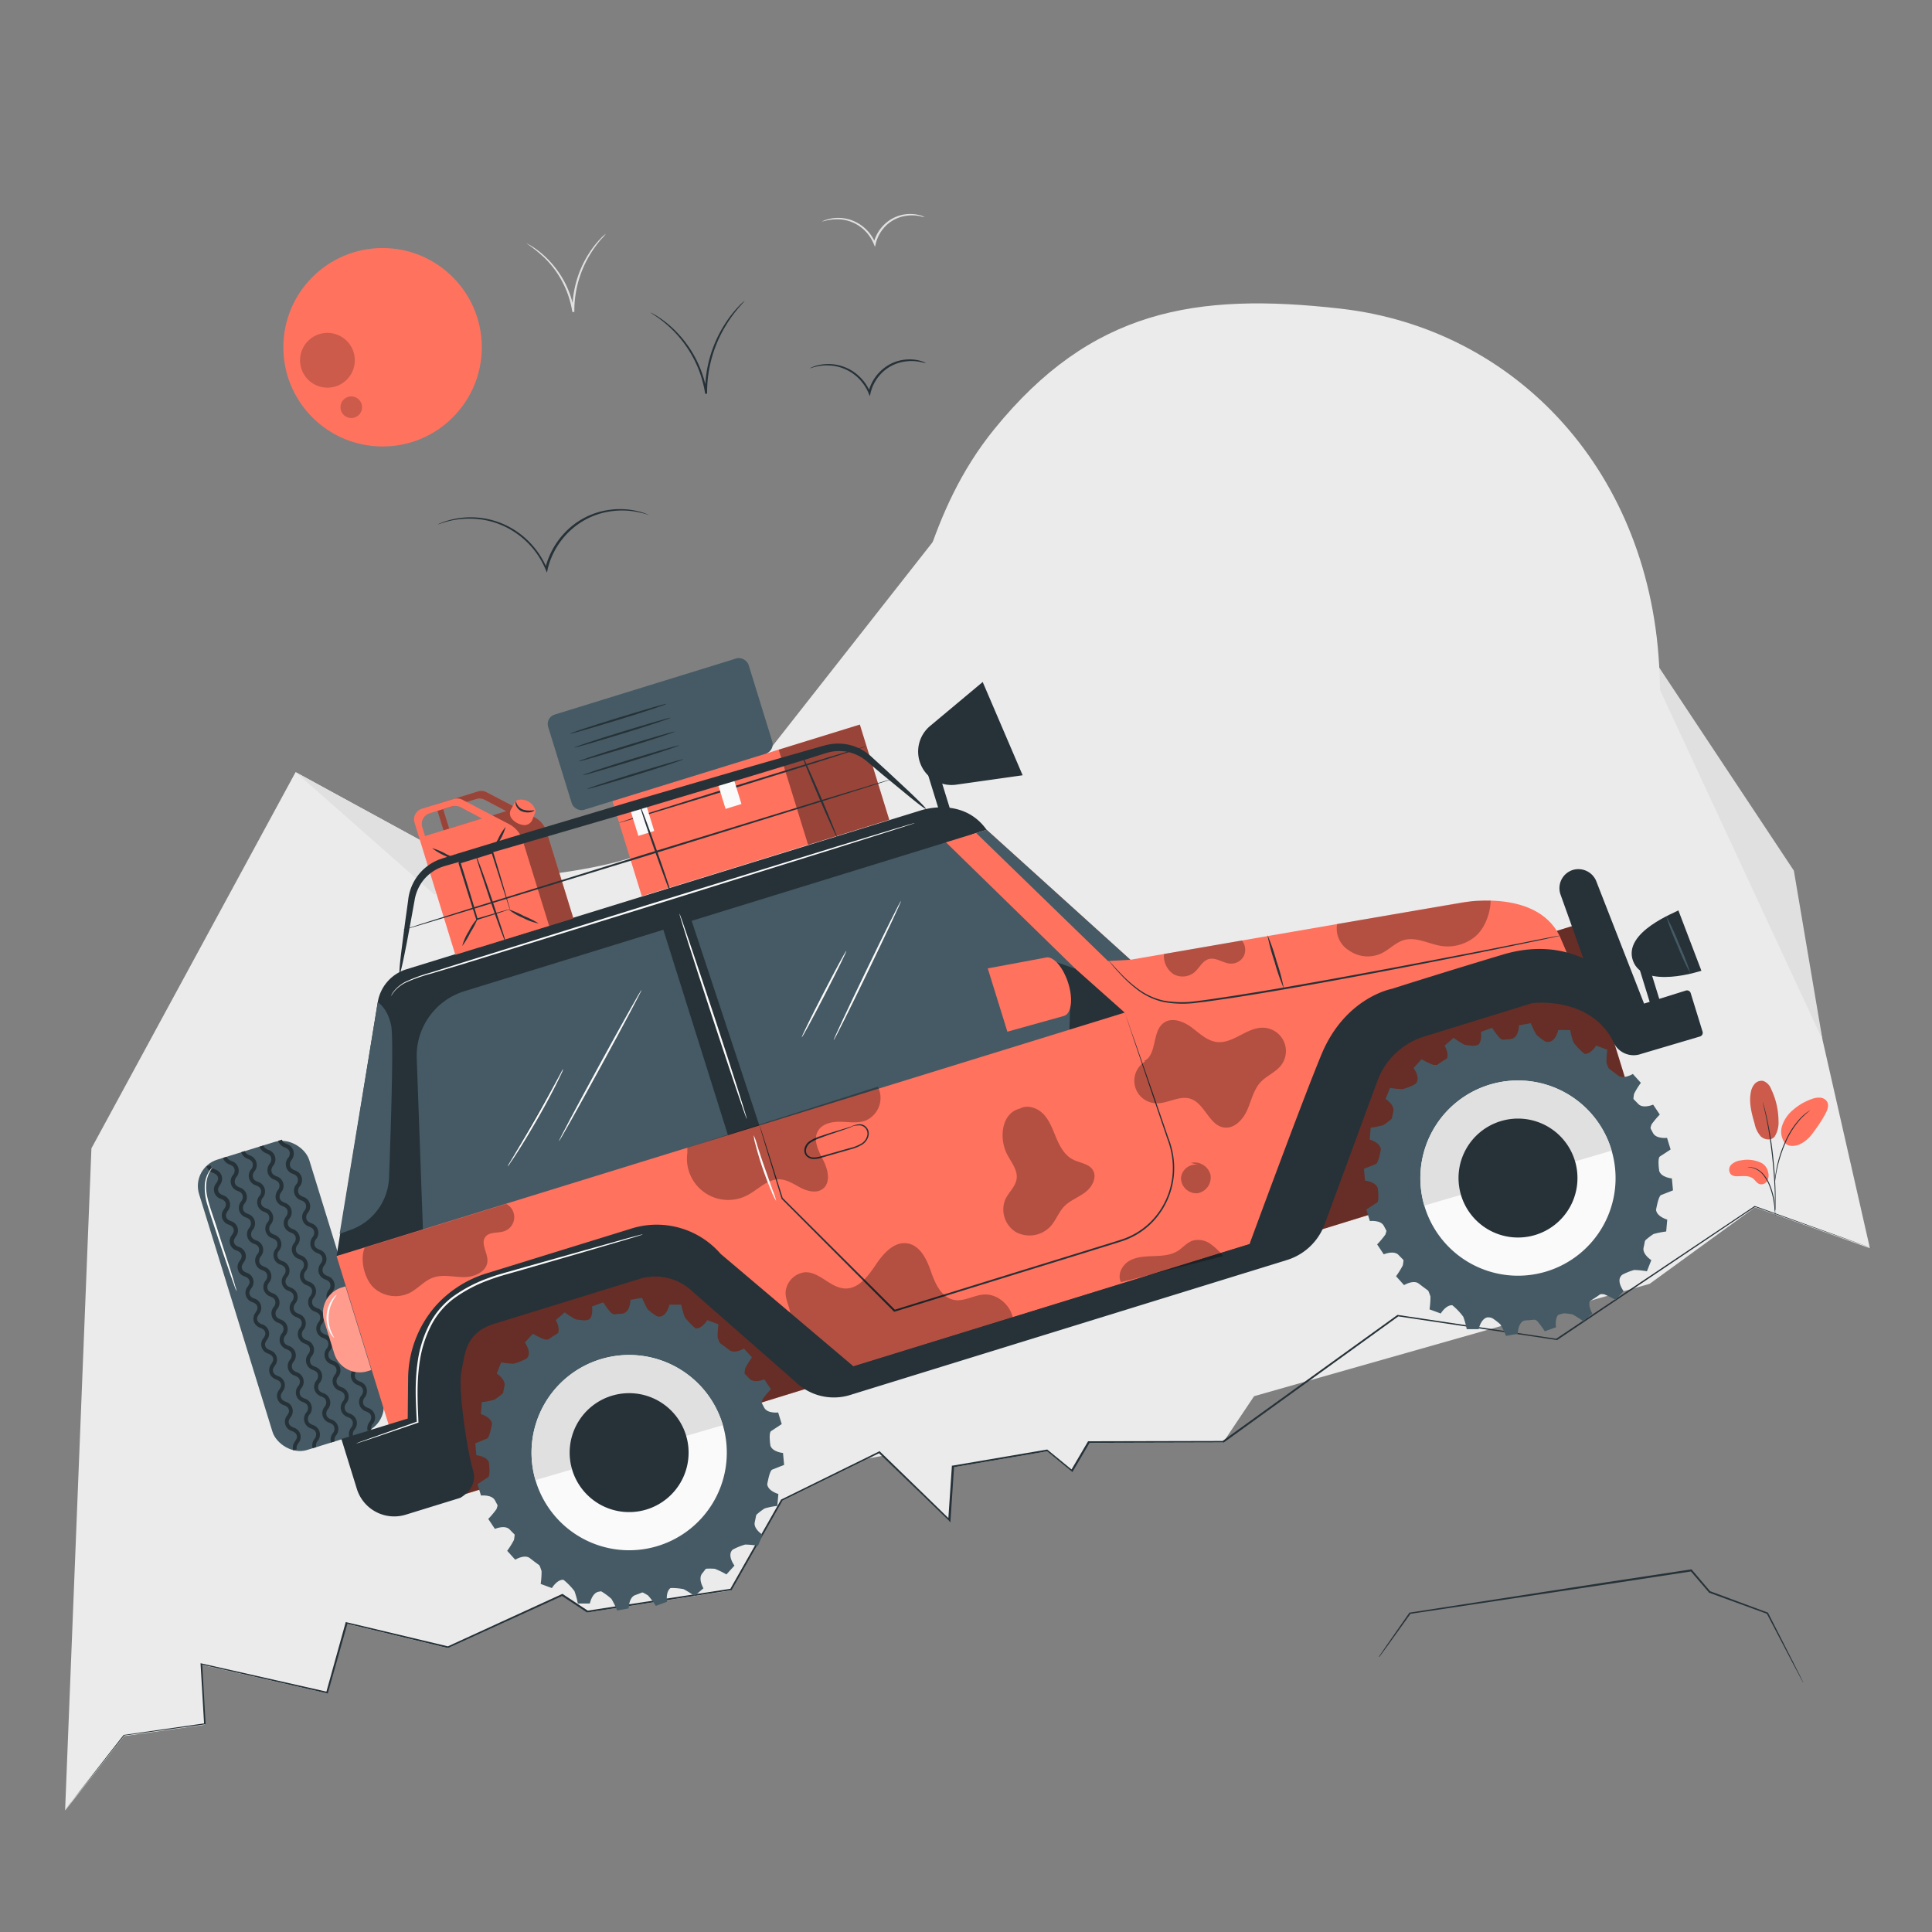 <svg xmlns="http://www.w3.org/2000/svg" viewBox="0 0 500 500"><rect x="0" y="0" width="500" height="500" fill="#808080" stroke="none"/><g id="background-complete"><path d="M239.31,56.21a9.8,9.8,0,0,1-1.27-.28,10.27,10.27,0,0,0-3.47-.09,9.47,9.47,0,0,0-4.65,2,9.73,9.73,0,0,0-3.28,5.22v.06l-.2.77-.3-.73a10.41,10.41,0,0,0-3.92-4.76,10.1,10.1,0,0,0-4.8-1.63,13.28,13.28,0,0,0-4.71.6,3.83,3.83,0,0,1,1.2-.52,9.93,9.93,0,0,1,3.53-.45,10.24,10.24,0,0,1,5,1.6,10.73,10.73,0,0,1,4.15,5l-.5,0,0-.06a10,10,0,0,1,3.48-5.47,9.64,9.64,0,0,1,8.47-1.77A4.24,4.24,0,0,1,239.31,56.21Z" style="fill:#e0e0e0"></path><path d="M156.81,60.48a10.71,10.71,0,0,1-1.15,1.33,29.6,29.6,0,0,0-2.82,3.84,28,28,0,0,0-4.2,14.9v.19l-.52,0a25,25,0,0,0-6.86-13.67,34.64,34.64,0,0,0-5-4.07,1.7,1.7,0,0,1,.41.19c.26.15.66.34,1.13.65a22.56,22.56,0,0,1,3.73,3,24.62,24.62,0,0,1,7.12,13.85l-.52,0v-.2a27.33,27.33,0,0,1,4.41-15.1,25.14,25.14,0,0,1,3-3.77c.39-.42.73-.71,1-.91A1.9,1.9,0,0,1,156.81,60.48Z" style="fill:#e0e0e0"></path><polygon points="32.13 449.3 53.07 446.36 52.17 430.87 84.7 438.25 89.77 420.25 115.92 426.54 145.51 413 151.97 417.3 189.15 411.61 202.3 388.48 227.58 376.05 245.69 393.67 246.62 379.74 271.02 375.59 277.42 380.84 281.78 373.42 316.52 373.33 324.56 361.33 426.93 332.25 454.19 312.44 483.93 323.04 462.01 226.62 421.09 160.24 378.23 193.92 324.76 84.37 254.88 123.09 159.17 244.96 76.5 199.82 23.66 297.19 16.85 468.54 16.85 468.54 32.13 449.3" style="fill:#ebebeb"></polygon><polygon points="76.5 199.82 172.93 284.84 159.17 244.96 76.5 199.82" style="fill:#e0e0e0"></polygon><polygon points="324.76 84.37 382.59 253.78 378.23 193.92 324.76 84.37" style="fill:#e0e0e0"></polygon><polygon points="421.09 160.24 471.66 269.08 464.25 225.32 421.09 160.24" style="fill:#e0e0e0"></polygon></g><g id="background-simple"><path d="M202.27,381.17c-27.71,8.1-58.34,2-84.6-10s-47.25-36.7-51.23-65.29S77.58,246.13,104,234.54c22.13-9.7,48.79-5.61,70.11-17,16.67-8.89,47.95-25.77,55.79-43s9.74-41.71,27.44-63.5c25.07-30.87,52-35.43,89.59-31.16,45.47,5.17,80.66,42.38,82.57,94.66,1.68,46.15-7.61,73.32-24.14,101.16-19.46,32.76-50.18,59.58-85.57,73.65s-63.55,23.85-117.53,31.75" style="fill:#ebebeb"></path></g><g id="Floor"><path d="M484.61,323.06s-.68-.22-2-.68l-5.87-2.06-22.6-8h.11L403,346.79l-.06,0h-.08l-41.12-6.13.17,0-45.21,32.66-.06,0h-.08l-34.74.09.22-.12-4.36,7.43-.15.25-.23-.19-6.4-5.25.2.06-24.39,4.15.21-.24c-.29,4.41-.61,9.16-.93,13.93l0,.56-.4-.39c-1.85-1.8-3.84-3.74-5.85-5.68L227.39,376l.3,0-25.28,12.42.11-.1-13.15,23.13-.07.11-.12,0L152,417.31h-.09l-.08-.05L145.38,413h.23L116,426.51l-.07,0h-.07l-26.15-6.3.24-.14-5.07,18,0,.18-.18,0L52.14,430.8l.19-.17c.33,5.71.61,10.77.88,15.5v.13l-.12,0-21,2.9.07,0L20.82,463.4q-2,2.42-2.95,3.68c-.67.82-1,1.23-1,1.23s.32-.43,1-1.27l2.92-3.71L32,449l0,0h0l20.94-3-.12.15c-.28-4.73-.58-9.79-.91-15.5l0-.21.21.05,32.53,7.34-.22.14q2.42-8.62,5-18l.05-.19.19.05L116,426.09l-.14,0,29.58-13.55.12-.05.11.07,6.47,4.29-.17,0,37.17-5.69-.18.12,13.15-23.14,0-.07.08,0,25.27-12.42.17-.09.13.13L240,387.57l5.84,5.69-.44.17c.32-4.78.64-9.53.94-13.93v-.2l.2,0,24.4-4.15.11,0,.09.08,6.4,5.25-.38.07c1.51-2.56,3-5.11,4.36-7.43l.07-.12h.15l34.74-.08-.15.05,45.24-32.61.07-.06.09,0,41.11,6.18-.13,0,51.37-34.36.05,0,.05,0,22.56,8.1,5.85,2.12C484,322.8,484.61,323.06,484.61,323.06Z" style="fill:#263238"></path><path d="M356.82,428.84l.12-.2.39-.59,1.55-2.26,5.89-8.45,0,0h.07l51-7.87,21.8-3.31.14,0,.09.11,4.74,5.58-.1-.07,15,5.56.07,0,0,.07,6.71,13.2c.77,1.55,1.38,2.75,1.81,3.61.19.39.34.7.45.94a1.69,1.69,0,0,1,.14.33,2.3,2.3,0,0,1-.19-.3c-.12-.24-.29-.54-.5-.92l-1.89-3.56-6.87-13.13.11.09-15-5.47-.06,0,0-.05-4.76-5.56.23.08-21.8,3.33-51,7.67.1-.06-6,8.36-1.62,2.21-.42.56C356.88,428.79,356.83,428.85,356.82,428.84Z" style="fill:#263238"></path></g><g id="Car"><rect x="100.13" y="285.79" width="323.59" height="55.87" transform="translate(-80.92 91.27) rotate(-17.17)" style="fill:#FF725E"></rect><g style="opacity:0.6"><rect x="100.13" y="285.79" width="323.59" height="55.87" transform="translate(-80.92 91.27) rotate(-17.17)"></rect></g><rect x="60.38" y="296.05" width="29.84" height="78.65" rx="7.14" transform="translate(-95.62 37.16) rotate(-17.16)" style="fill:#455a64"></rect><path d="M75.89,375.35a2.66,2.66,0,0,1,.49-2.37c.38-.6.58-1,.4-1.55s-.55-.78-1.2-1.07a2.51,2.51,0,0,1-1.24-4.06c.37-.6.58-1,.39-1.55s-.55-.78-1.19-1.07a2.51,2.51,0,0,1-1.24-4.06c.37-.59.57-1,.39-1.55s-.55-.78-1.19-1.06a2.7,2.7,0,0,1-1.74-1.69,2.66,2.66,0,0,1,.5-2.37c.37-.6.57-1,.39-1.55s-.55-.78-1.19-1.07a2.51,2.51,0,0,1-1.24-4.06c.37-.59.57-1,.39-1.55s-.55-.78-1.19-1.06A2.7,2.7,0,0,1,65.68,342a2.66,2.66,0,0,1,.5-2.37c.37-.6.57-1,.39-1.55s-.55-.79-1.19-1.07a2.52,2.52,0,0,1-1.25-4.06c.38-.6.58-1,.4-1.55s-.56-.79-1.2-1.07a2.52,2.52,0,0,1-1.24-4.07c.37-.59.57-1,.39-1.55s-.55-.78-1.19-1.07a2.51,2.51,0,0,1-1.24-4.06c.37-.59.57-1,.39-1.55s-.55-.78-1.19-1.07a2.63,2.63,0,0,1-1.74-1.69,2.66,2.66,0,0,1,.49-2.37c.38-.6.58-1,.4-1.56s-.56-.78-1.2-1.06A2.52,2.52,0,0,1,56,306.18c.37-.6.57-1,.39-1.56s-.55-.78-1.2-1.07a2.72,2.72,0,0,1-1.74-1.69l1-.3c.18.6.55.79,1.19,1.08a2.69,2.69,0,0,1,1.75,1.69,2.72,2.72,0,0,1-.5,2.38c-.37.6-.57,1-.39,1.55s.55.79,1.19,1.07a2.52,2.52,0,0,1,1.24,4.07c-.37.59-.57,1-.39,1.55s.55.78,1.2,1.07a2.51,2.51,0,0,1,1.24,4.06c-.37.6-.58,1-.39,1.55s.55.78,1.19,1.07a2.51,2.51,0,0,1,1.24,4.06c-.37.6-.57,1-.39,1.56s.55.78,1.19,1.06A2.52,2.52,0,0,1,65,333.45c-.37.59-.57,1-.39,1.55s.55.78,1.2,1.06A2.52,2.52,0,0,1,67,340.13c-.37.59-.58,1-.4,1.55s.56.78,1.2,1.06a2.51,2.51,0,0,1,1.24,4.06c-.37.6-.57,1-.39,1.55s.55.78,1.19,1.07a2.51,2.51,0,0,1,1.24,4.06c-.37.6-.57,1-.39,1.55s.55.78,1.19,1.06a2.7,2.7,0,0,1,1.74,1.69,2.66,2.66,0,0,1-.5,2.37c-.37.6-.57,1-.39,1.55s.55.78,1.19,1.07a2.51,2.51,0,0,1,1.24,4.06c-.37.6-.57,1-.39,1.55s.55.78,1.19,1.07a2.51,2.51,0,0,1,1.24,4.06c-.37.59-.57,1-.39,1.55Z" style="fill:#263238"></path><path d="M80.91,374.8a2.74,2.74,0,0,1,.48-2.41,1.83,1.83,0,0,0,.38-1.6c-.2-.64-.65-.84-1.22-1.1a2.58,2.58,0,0,1-1.27-4.13,1.8,1.8,0,0,0,.38-1.6c-.2-.64-.65-.84-1.22-1.1a2.58,2.58,0,0,1-1.27-4.13,1.78,1.78,0,0,0,.38-1.59c-.2-.64-.65-.85-1.21-1.11a2.58,2.58,0,0,1-1.28-4.13,1.78,1.78,0,0,0,.38-1.59c-.2-.64-.65-.85-1.21-1.11a2.74,2.74,0,0,1-1.76-1.71,2.77,2.77,0,0,1,.48-2.41,1.8,1.8,0,0,0,.38-1.6c-.2-.63-.64-.84-1.21-1.1a2.59,2.59,0,0,1-1.28-4.13,1.75,1.75,0,0,0,.38-1.59c-.19-.64-.64-.85-1.21-1.11a2.74,2.74,0,0,1-1.75-1.72,2.77,2.77,0,0,1,.47-2.41,1.75,1.75,0,0,0,.38-1.59c-.19-.64-.64-.85-1.21-1.11a2.59,2.59,0,0,1-1.28-4.13A1.76,1.76,0,0,0,67,323c-.2-.64-.64-.84-1.21-1.1a2.59,2.59,0,0,1-1.28-4.13,1.77,1.77,0,0,0,.38-1.6c-.19-.64-.64-.84-1.21-1.1a2.59,2.59,0,0,1-1.28-4.13,1.77,1.77,0,0,0,.38-1.6c-.2-.64-.64-.85-1.21-1.11a2.59,2.59,0,0,1-1.28-4.13,1.8,1.8,0,0,0,.38-1.6c-.2-.65-.65-.85-1.22-1.11a2.76,2.76,0,0,1-1.75-1.73l1-.29c.19.64.64.85,1.21,1.11a2.59,2.59,0,0,1,1.28,4.13,1.82,1.82,0,0,0-.38,1.61c.2.64.65.84,1.21,1.1a2.58,2.58,0,0,1,1.28,4.13,1.8,1.8,0,0,0-.38,1.6c.2.64.65.85,1.22,1.11a2.58,2.58,0,0,1,1.27,4.13,1.78,1.78,0,0,0-.38,1.59c.2.64.65.85,1.22,1.11a2.58,2.58,0,0,1,1.27,4.13,1.8,1.8,0,0,0-.38,1.6c.2.64.65.84,1.22,1.1a2.58,2.58,0,0,1,1.27,4.13,1.83,1.83,0,0,0-.38,1.6c.2.64.65.84,1.22,1.1a2.58,2.58,0,0,1,1.27,4.13,1.78,1.78,0,0,0-.38,1.59c.2.64.65.85,1.22,1.11a2.58,2.58,0,0,1,1.27,4.13,1.78,1.78,0,0,0-.38,1.59c.2.64.65.85,1.21,1.11a2.57,2.57,0,0,1,1.28,4.12,1.8,1.8,0,0,0-.38,1.6c.2.64.64.84,1.21,1.1A2.59,2.59,0,0,1,78,359.25a1.77,1.77,0,0,0-.38,1.6c.2.63.64.84,1.21,1.1a2.59,2.59,0,0,1,1.28,4.13,1.75,1.75,0,0,0-.38,1.59c.19.64.64.85,1.21,1.11a2.58,2.58,0,0,1,1.27,4.12,1.8,1.8,0,0,0-.37,1.6Z" style="fill:#263238"></path><path d="M85.66,373.33a2.74,2.74,0,0,1,.47-2.41,1.75,1.75,0,0,0,.38-1.59c-.19-.64-.64-.85-1.21-1.11A2.58,2.58,0,0,1,84,364.09a1.77,1.77,0,0,0,.37-1.59c-.19-.64-.64-.85-1.21-1.11a2.58,2.58,0,0,1-1.27-4.12,1.83,1.83,0,0,0,.38-1.6c-.2-.64-.65-.85-1.22-1.11a2.58,2.58,0,0,1-1.27-4.12,1.83,1.83,0,0,0,.38-1.6c-.2-.64-.65-.84-1.22-1.1a2.58,2.58,0,0,1-1.27-4.13,1.78,1.78,0,0,0,.38-1.59c-.2-.64-.65-.85-1.21-1.11a2.57,2.57,0,0,1-1.28-4.12,1.8,1.8,0,0,0,.38-1.6c-.2-.64-.65-.84-1.21-1.11A2.57,2.57,0,0,1,73.48,330a1.8,1.8,0,0,0,.38-1.6c-.2-.64-.65-.85-1.21-1.1a2.58,2.58,0,0,1-1.28-4.13,1.8,1.8,0,0,0,.38-1.6c-.2-.64-.65-.85-1.21-1.11a2.58,2.58,0,0,1-1.28-4.13,1.78,1.78,0,0,0,.38-1.59c-.2-.64-.65-.85-1.21-1.11a2.58,2.58,0,0,1-1.28-4.13,1.8,1.8,0,0,0,.38-1.6c-.2-.64-.65-.84-1.22-1.1A2.59,2.59,0,0,1,65,302.62a1.83,1.83,0,0,0,.38-1.6c-.2-.64-.65-.85-1.22-1.11a2.74,2.74,0,0,1-1.75-1.72l.95-.3c.2.64.65.85,1.22,1.11a2.6,2.6,0,0,1,1.28,4.14,1.77,1.77,0,0,0-.38,1.6c.2.64.64.85,1.21,1.11A2.59,2.59,0,0,1,68,310a1.79,1.79,0,0,0-.38,1.6c.2.64.65.84,1.21,1.1a2.58,2.58,0,0,1,1.28,4.13,1.8,1.8,0,0,0-.38,1.6c.2.64.64.84,1.21,1.1a2.58,2.58,0,0,1,1.28,4.13,1.8,1.8,0,0,0-.38,1.6c.2.64.65.85,1.21,1.11a2.57,2.57,0,0,1,1.28,4.12,1.8,1.8,0,0,0-.38,1.6c.2.64.65.85,1.21,1.11a2.58,2.58,0,0,1,1.28,4.12,1.8,1.8,0,0,0-.38,1.6c.2.64.64.84,1.21,1.1a2.59,2.59,0,0,1,1.28,4.13,1.75,1.75,0,0,0-.38,1.59c.19.64.64.85,1.21,1.11A2.58,2.58,0,0,1,80.66,351a1.83,1.83,0,0,0-.38,1.6c.2.64.65.84,1.22,1.1a2.58,2.58,0,0,1,1.27,4.13,1.83,1.83,0,0,0-.38,1.6c.2.64.65.84,1.22,1.1a2.58,2.58,0,0,1,1.27,4.13,1.83,1.83,0,0,0-.38,1.6c.2.64.65.84,1.22,1.1A2.58,2.58,0,0,1,87,371.44a1.81,1.81,0,0,0-.38,1.59Z" style="fill:#263238"></path><path d="M90.4,371.86a2.72,2.72,0,0,1,.48-2.4,1.8,1.8,0,0,0,.38-1.6c-.2-.64-.65-.85-1.21-1.11a2.58,2.58,0,0,1-1.28-4.12,1.8,1.8,0,0,0,.38-1.6c-.2-.64-.64-.84-1.21-1.1a2.59,2.59,0,0,1-1.28-4.13,1.77,1.77,0,0,0,.38-1.6c-.2-.64-.64-.84-1.21-1.1A2.59,2.59,0,0,1,84.55,349a1.75,1.75,0,0,0,.38-1.59c-.19-.64-.64-.85-1.21-1.11a2.58,2.58,0,0,1-1.27-4.12,1.83,1.83,0,0,0,.38-1.6c-.2-.64-.65-.84-1.22-1.1a2.58,2.58,0,0,1-1.27-4.13,1.83,1.83,0,0,0,.38-1.6c-.2-.64-.65-.84-1.22-1.1a2.58,2.58,0,0,1-1.27-4.13,1.83,1.83,0,0,0,.38-1.6c-.2-.64-.65-.84-1.22-1.1a2.58,2.58,0,0,1-1.27-4.13,1.83,1.83,0,0,0,.38-1.6c-.2-.64-.65-.84-1.22-1.1a2.78,2.78,0,0,1-1.75-1.73,2.73,2.73,0,0,1,.48-2.4,1.83,1.83,0,0,0,.38-1.6c-.2-.64-.65-.84-1.22-1.1a2.78,2.78,0,0,1-1.75-1.73,2.72,2.72,0,0,1,.48-2.4,1.83,1.83,0,0,0,.38-1.6c-.2-.64-.65-.85-1.22-1.11a2.74,2.74,0,0,1-1.75-1.72,2.77,2.77,0,0,1,.47-2.41,1.77,1.77,0,0,0,.38-1.6c-.2-.65-.65-.85-1.21-1.12a2.73,2.73,0,0,1-1.76-1.72l1-.29c.2.64.65.84,1.21,1.11a2.58,2.58,0,0,1,1.28,4.13,1.83,1.83,0,0,0-.38,1.6c.2.64.65.85,1.22,1.11a2.58,2.58,0,0,1,1.27,4.13,1.8,1.8,0,0,0-.37,1.6c.19.64.64.85,1.21,1.11a2.58,2.58,0,0,1,1.27,4.12,1.8,1.8,0,0,0-.37,1.6c.19.64.64.85,1.21,1.11A2.58,2.58,0,0,1,77,322.18a1.77,1.77,0,0,0-.37,1.59c.19.64.64.85,1.21,1.11A2.58,2.58,0,0,1,79.08,329a1.77,1.77,0,0,0-.37,1.59c.19.64.64.85,1.21,1.11a2.58,2.58,0,0,1,1.27,4.13,1.77,1.77,0,0,0-.37,1.59c.19.64.64.85,1.21,1.11a2.58,2.58,0,0,1,1.27,4.12,1.83,1.83,0,0,0-.38,1.6c.2.64.65.84,1.22,1.1a2.58,2.58,0,0,1,1.27,4.13,1.78,1.78,0,0,0-.38,1.59c.2.64.65.85,1.21,1.11a2.58,2.58,0,0,1,1.28,4.13,1.78,1.78,0,0,0-.38,1.59c.2.64.65.85,1.21,1.11a2.57,2.57,0,0,1,1.28,4.12,1.8,1.8,0,0,0-.38,1.6c.2.64.65.85,1.21,1.11A2.57,2.57,0,0,1,91.74,370a1.8,1.8,0,0,0-.38,1.6Z" style="fill:#263238"></path><path d="M95.15,370.4a2.74,2.74,0,0,1,.48-2.41,1.83,1.83,0,0,0,.38-1.6c-.2-.64-.65-.84-1.22-1.1a2.58,2.58,0,0,1-1.27-4.13,1.78,1.78,0,0,0,.38-1.59c-.2-.64-.65-.85-1.22-1.11a2.58,2.58,0,0,1-1.27-4.13,1.78,1.78,0,0,0,.38-1.59c-.2-.64-.65-.85-1.21-1.11a2.57,2.57,0,0,1-1.28-4.12,1.8,1.8,0,0,0,.38-1.6c-.2-.64-.65-.84-1.21-1.1a2.58,2.58,0,0,1-1.28-4.13,1.75,1.75,0,0,0,.38-1.59c-.2-.64-.64-.85-1.21-1.11a2.59,2.59,0,0,1-1.28-4.13,1.75,1.75,0,0,0,.38-1.59c-.19-.64-.64-.85-1.21-1.11a2.74,2.74,0,0,1-1.75-1.72A2.78,2.78,0,0,1,83,327a1.75,1.75,0,0,0,.38-1.59c-.19-.64-.64-.85-1.21-1.11a2.74,2.74,0,0,1-1.75-1.72,2.77,2.77,0,0,1,.47-2.41,1.75,1.75,0,0,0,.38-1.59c-.19-.65-.64-.85-1.21-1.11a2.59,2.59,0,0,1-1.28-4.13,1.77,1.77,0,0,0,.38-1.6c-.19-.64-.64-.84-1.21-1.1a2.59,2.59,0,0,1-1.28-4.13,1.77,1.77,0,0,0,.38-1.6c-.2-.64-.64-.85-1.21-1.11a2.59,2.59,0,0,1-1.28-4.13,1.8,1.8,0,0,0,.38-1.6c-.2-.64-.65-.85-1.22-1.11a2.76,2.76,0,0,1-1.75-1.72l1-.3c.19.64.64.85,1.21,1.11a2.72,2.72,0,0,1,1.75,1.72,2.76,2.76,0,0,1-.47,2.42,1.8,1.8,0,0,0-.38,1.6c.2.64.65.84,1.22,1.11a2.58,2.58,0,0,1,1.27,4.13,1.78,1.78,0,0,0-.38,1.59c.2.64.65.85,1.22,1.11a2.58,2.58,0,0,1,1.27,4.13,1.78,1.78,0,0,0-.38,1.59c.2.64.65.85,1.22,1.11a2.58,2.58,0,0,1,1.27,4.13,1.83,1.83,0,0,0-.38,1.6c.2.64.65.84,1.22,1.1a2.58,2.58,0,0,1,1.27,4.13,1.83,1.83,0,0,0-.38,1.6c.2.64.65.84,1.22,1.1a2.58,2.58,0,0,1,1.27,4.13,1.8,1.8,0,0,0-.38,1.6c.2.64.65.84,1.22,1.1a2.58,2.58,0,0,1,1.27,4.13,1.78,1.78,0,0,0-.38,1.59c.2.64.65.85,1.21,1.11A2.57,2.57,0,0,1,90.16,348a1.8,1.8,0,0,0-.38,1.6c.2.64.64.84,1.21,1.1a2.59,2.59,0,0,1,1.28,4.13,1.77,1.77,0,0,0-.38,1.6c.2.64.64.84,1.21,1.1a2.59,2.59,0,0,1,1.28,4.13,1.75,1.75,0,0,0-.38,1.59c.19.64.64.85,1.21,1.11a2.58,2.58,0,0,1,1.27,4.13,1.77,1.77,0,0,0-.37,1.59Z" style="fill:#263238"></path><polygon points="295.15 263.19 103.84 322.29 105.06 257.13 248.72 212.76 295.15 263.19" style="fill:#455a64"></polygon><path d="M233.17,233.17l-17.43,36.05" style="fill:#263238"></path><path d="M215.74,269.22c-.13-.06,3.67-8.18,8.48-18.14s8.82-18,8.95-17.91-3.67,8.18-8.48,18.14S215.87,269.29,215.74,269.22Z" style="fill:#fafafa"></path><path d="M219,246.08l-11.54,22.38" style="fill:#263238"></path><path d="M207.49,268.46c-.12-.06,2.35-5.13,5.54-11.31s5.87-11.13,6-11.07-2.35,5.13-5.54,11.31S207.62,268.53,207.49,268.46Z" style="fill:#fafafa"></path><path d="M166.05,256.15q-10.71,19.61-21.41,39.21" style="fill:#263238"></path><path d="M144.64,295.36c-.13-.07,4.56-8.91,10.47-19.73s10.81-19.55,10.94-19.48-4.57,8.9-10.48,19.73S144.76,295.42,144.64,295.36Z" style="fill:#fafafa"></path><path d="M145.75,276.7a277.08,277.08,0,0,1-14.36,25.19" style="fill:#263238"></path><path d="M131.39,301.89a4.52,4.52,0,0,1,.52-1l1.59-2.67c1.34-2.25,3.19-5.37,5.17-8.84s3.72-6.66,5-9l1.49-2.73a4.55,4.55,0,0,1,.61-1,5.41,5.41,0,0,1-.43,1.07c-.3.67-.76,1.62-1.35,2.8-1.17,2.35-2.86,5.56-4.85,9s-3.88,6.58-5.31,8.78c-.71,1.11-1.3,2-1.73,2.59A5.27,5.27,0,0,1,131.39,301.89Z" style="fill:#fafafa"></path><path d="M87.1,325.07l10.66-65.68a10.72,10.72,0,0,1,7.42-8.54l133-41.08s10.92-3.85,17.17,5L244.82,218,179,238.31l18.23,55.12L189.09,296l-17.41-55.38-51.51,15.91a17.5,17.5,0,0,0-12.32,17.36l1.69,46.68Z" style="fill:#263238"></path><path d="M100.56,368.65,87.1,325.07l189.66-58.59,1.58-15.75L244.82,218l10.53-3.25,37.19,33.64,84.72-14.64s20.06-4.26,26.36,8.44l4.79,11.12-52.66,11.86-23.66,54.13L211.91,356.41l-36-33-59.78,18.46-3.67,26.58Z" style="fill:#FF725E"></path><path d="M123.71,204.81l-11,3.4,11.41,36.95,24.27-7.5-6.93-22.43a6.29,6.29,0,0,0-3.09-3.71L125.87,205A2.84,2.84,0,0,0,123.71,204.81Zm-7.45,9.62-1.56-5,8.55-2.64a2.85,2.85,0,0,1,2.18.2l5.56,2.93Z" style="fill:#FF725E"></path><g style="opacity:0.4"><path d="M123.71,204.81l-11,3.4,11.41,36.95,24.27-7.5-6.93-22.43a6.29,6.29,0,0,0-3.09-3.71L125.87,205A2.84,2.84,0,0,0,123.71,204.81Zm-7.45,9.62-1.56-5,8.55-2.64a2.85,2.85,0,0,1,2.18.2l5.56,2.93Z"></path></g><path d="M117.32,206.79l-8.15,2.51a2.88,2.88,0,0,0-1.89,3.6l10.56,34.2,24.27-7.5-6.82-22.06a7.22,7.22,0,0,0-3.56-4.27l-12-6.27A3.15,3.15,0,0,0,117.32,206.79ZM110,216.37l-.71-2.3a2.86,2.86,0,0,1,1.9-3.59l5.68-1.76a3.16,3.16,0,0,1,2.41.22l5.44,2.88Z" style="fill:#FF725E"></path><path d="M132.21,209.53l1-1.86a1.28,1.28,0,0,1,1.05-.69,3.89,3.89,0,0,1,4.23,2.47,1.22,1.22,0,0,1,0,.88l-.72,1.83a2.2,2.2,0,0,1-2.28,1.36,4.63,4.63,0,0,1-2.92-1.51A2.16,2.16,0,0,1,132.21,209.53Z" style="fill:#FF725E"></path><path d="M132,235.41a10.71,10.71,0,0,1-.41-1.13c-.26-.78-.6-1.8-1-3.06-.86-2.61-2-6.27-3.39-10.55l.31.16-8.45,2.63c0,.07.33-.62.17-.33h0v0l0,.06,0,.14.08.26.17.53c.1.35.21.69.32,1l.63,2.05,1.19,3.9c.75,2.49,1.44,4.78,2,6.78l-.25-.13,6.15-1.79,1.72-.48a5.64,5.64,0,0,1,.64-.15,2.75,2.75,0,0,1-.54.21l-1.65.57-6.2,2-.19.07-.06-.2-2.14-6.76c-.39-1.25-.79-2.55-1.21-3.89-.21-.67-.42-1.36-.64-2.05-.1-.34-.21-.69-.32-1l-.16-.53-.08-.26,0-.13,0-.07v0h0c-.15.29.21-.4.18-.33l8.45-2.59.24-.08.07.24c1.34,4.39,2.44,8.14,3.2,10.77.36,1.25.65,2.27.88,3A6.61,6.61,0,0,1,132,235.41Z" style="fill:#263238"></path><path d="M119.19,223.2a17,17,0,0,1-3.8-1.62,16.19,16.19,0,0,1-3.57-2.08,16.31,16.31,0,0,1,3.8,1.62A16.81,16.81,0,0,1,119.19,223.2Z" style="fill:#263238"></path><path d="M130.85,214a13.91,13.91,0,0,1-1.51,3.5,14.47,14.47,0,0,1-2,3.26,14.07,14.07,0,0,1,1.51-3.5A14.76,14.76,0,0,1,130.85,214Z" style="fill:#263238"></path><path d="M123.68,237.57a21,21,0,0,1-1.91,3.7,23.11,23.11,0,0,1-2.14,3.56,13.52,13.52,0,0,1,1.69-3.82A13.87,13.87,0,0,1,123.68,237.57Z" style="fill:#263238"></path><path d="M139.43,239a14.53,14.53,0,0,1-4.1-1.47,14.33,14.33,0,0,1-3.76-2.21,24.64,24.64,0,0,1,4,1.74A24.35,24.35,0,0,1,139.43,239Z" style="fill:#263238"></path><path d="M138.28,209.7c0,.05-.25.33-.84.46a4.12,4.12,0,0,1-2.31-.16,2.74,2.74,0,0,1-1.62-1.67c-.18-.61,0-1,0-1s.07.36.3.83a2.78,2.78,0,0,0,1.47,1.33,5.17,5.17,0,0,0,2.06.27C137.93,209.77,138.24,209.63,138.28,209.7Z" style="fill:#263238"></path><rect x="160.79" y="196.86" width="67.02" height="25.79" transform="translate(-53.25 66.68) rotate(-17.17)" style="fill:#FF725E"></rect><g style="opacity:0.4"><rect x="204.83" y="190.22" width="21.98" height="25.79" transform="translate(-50.33 72.74) rotate(-17.17)"></rect></g><path d="M224.23,193.12c0,.13-14.31,4.69-32,10.17S160,213.1,160,213s14.3-4.69,32.05-10.17S224.19,193,224.23,193.12Z" style="fill:#263238"></path><rect x="164.03" y="208.64" width="4.3" height="7.23" transform="translate(-55.24 58.5) rotate(-17.17)" style="fill:#fafafa"></rect><rect x="186.61" y="201.66" width="4.3" height="7.23" transform="translate(-52.18 64.85) rotate(-17.17)" style="fill:#fafafa"></rect><rect x="143.7" y="177.11" width="54.3" height="25.79" rx="2.53" transform="translate(-48.47 58.89) rotate(-17.17)" style="fill:#455a64"></rect><path d="M172.46,182.18c0,.13-5.5,2-12.39,4.1s-12.5,3.74-12.54,3.6,5.5-2,12.39-4.1S172.42,182,172.46,182.18Z" style="fill:#263238"></path><path d="M173.57,185.75c0,.14-5.51,2-12.39,4.1s-12.51,3.74-12.55,3.61,5.51-2,12.39-4.1S173.52,185.62,173.57,185.75Z" style="fill:#263238"></path><path d="M174.67,189.33c0,.14-5.5,2-12.39,4.1s-12.5,3.74-12.54,3.6,5.5-2,12.39-4.1S174.63,189.19,174.67,189.33Z" style="fill:#263238"></path><path d="M175.78,192.91c0,.14-5.51,2-12.39,4.1s-12.51,3.74-12.55,3.6,5.51-2,12.39-4.1S175.73,192.77,175.78,192.91Z" style="fill:#263238"></path><path d="M176.88,196.49c0,.13-5.5,2-12.39,4.1s-12.5,3.74-12.54,3.6,5.5-2,12.39-4.1S176.84,196.35,176.88,196.49Z" style="fill:#263238"></path><circle cx="162.82" cy="375.94" r="35.99" transform="translate(-112.93 72.95) rotate(-18.89)" style="fill:#455a64"></circle><path d="M128.26,386l0,.09a36,36,0,0,0,69.07-20.24l0-.09Z" style="fill:#455a64"></path><path d="M138.58,383.05a25.27,25.27,0,1,0,17.13-31.36A25.27,25.27,0,0,0,138.58,383.05Z" style="fill:#fafafa"></path><path d="M155.71,351.69a25.27,25.27,0,0,0-17.13,31.36l48.49-14.22A25.28,25.28,0,0,0,155.71,351.69Z" style="fill:#e0e0e0"></path><path d="M148.05,380.27a15.39,15.39,0,1,0,10.44-19.1A15.39,15.39,0,0,0,148.05,380.27Z" style="fill:#263238"></path><path d="M126.53,378.58s.45,3.28-.18,3.69l-2.78,1.83.91,2.95s2.81-.32,3.63,1.26,1.59,3,1.59,3l3.22-5.2Z" style="fill:#455a64"></path><path d="M131.12,359.6a16.6,16.6,0,0,1-3.15,2.64,22.27,22.27,0,0,1-3.27.64l-.27,3.09s2.73.75,2.89,2.53.36,3.34.36,3.34l4.94-3.6Z" style="fill:#455a64"></path><path d="M136.79,351.3a16.77,16.77,0,0,1-3.78,1.62,22.06,22.06,0,0,1-3.31-.33l-1.15,2.87s2.39,1.52,2,3.26S130,362,130,362l5.78-2Z" style="fill:#455a64"></path><path d="M145,346.44a16.57,16.57,0,0,1-4.1.2,22.45,22.45,0,0,1-3-1.47l-2.08,2.3s1.71,2.25.76,3.76-1.74,2.88-1.74,2.88l6.13.12Z" style="fill:#455a64"></path><path d="M153.06,341.69a16.44,16.44,0,0,1-4.1-.26,22.22,22.22,0,0,1-2.81-1.79l-2.32,2s1.45,2.43.33,3.83-2,2.66-2,2.66l6.07.81Z" style="fill:#455a64"></path><path d="M161.84,341.48a16.86,16.86,0,0,1-3.72-1.74,22.74,22.74,0,0,1-2-2.69l-2.91,1.05s.46,2.8-1.08,3.68-2.88,1.74-2.88,1.74l5.35,3Z" style="fill:#455a64"></path><path d="M171,341.21a17,17,0,0,1-3.37-2.35,22.32,22.32,0,0,1-1.47-3l-3,.54s0,2.83-1.69,3.45-3.14,1.21-3.14,1.21l4.77,3.84Z" style="fill:#455a64"></path><path d="M180.07,343.81a16.44,16.44,0,0,1-2.86-2.95,21.13,21.13,0,0,1-.89-3.21l-3.09,0s-.56,2.78-2.31,3.06-3.31.6-3.31.6l4,4.67Z" style="fill:#455a64"></path><path d="M187.43,349.78a16.77,16.77,0,0,1-1.72-3.73,22,22,0,0,1,.24-3.32l-2.9-1.08s-1.45,2.44-3.21,2.12-3.32-.54-3.32-.54L178.7,349Z" style="fill:#455a64"></path><path d="M192.64,358.23a16.37,16.37,0,0,1,.22-4.1,21.24,21.24,0,0,1,1.75-2.83l-2.07-2.3s-2.41,1.48-3.82.38-2.69-2-2.69-2l-.73,6.08Z" style="fill:#455a64"></path><path d="M196.57,366.09a16.63,16.63,0,0,1,.8-4,22,22,0,0,1,2.15-2.55l-1.72-2.57s-2.61,1.12-3.84-.17-2.37-2.38-2.37-2.38L190,360.3Z" style="fill:#455a64"></path><path d="M127.32,368.5s-.58,3.53-1.28,3.8L123,373.53l.28,3.08s2.83.25,3.3,2,1,3.23,1,3.23l4.22-4.44Z" style="fill:#455a64"></path><path d="M199.35,374.06s-.45-3.27.18-3.68l2.78-1.83-.92-3s-2.81.33-3.62-1.26-1.59-3-1.59-3L193,366.58Z" style="fill:#455a64"></path><path d="M194.76,393a16.28,16.28,0,0,1,3.15-2.63,21,21,0,0,1,3.26-.65l.27-3.08s-2.73-.76-2.88-2.54-.36-3.34-.36-3.34l-4.95,3.61Z" style="fill:#455a64"></path><path d="M189.09,401.34a16.28,16.28,0,0,1,3.77-1.61,22.36,22.36,0,0,1,3.32.32l1.15-2.87s-2.4-1.51-2-3.26.62-3.3.62-3.3l-5.78,2Z" style="fill:#455a64"></path><path d="M180.91,406.2A16.3,16.3,0,0,1,185,406a21.46,21.46,0,0,1,3,1.46l2.08-2.29s-1.72-2.26-.77-3.76,1.74-2.88,1.74-2.88l-6.12-.12Z" style="fill:#455a64"></path><path d="M172.82,411a16.58,16.58,0,0,1,4.1.27,22,22,0,0,1,2.81,1.78l2.32-2s-1.45-2.43-.34-3.82,2-2.67,2-2.67l-6.07-.81Z" style="fill:#455a64"></path><path d="M164,411.16a16.36,16.36,0,0,1,3.72,1.75,21.2,21.2,0,0,1,2,2.69l2.91-1.06s-.47-2.79,1.08-3.68,2.88-1.73,2.88-1.73l-5.36-3Z" style="fill:#455a64"></path><path d="M154.87,411.43a16.48,16.48,0,0,1,3.37,2.36,21.75,21.75,0,0,1,1.47,3l3-.54s0-2.83,1.69-3.44,3.14-1.22,3.14-1.22l-4.77-3.84Z" style="fill:#455a64"></path><path d="M145.8,408.83a16.76,16.76,0,0,1,2.87,2.95,22.07,22.07,0,0,1,.88,3.21l3.1,0s.55-2.77,2.31-3.06,3.31-.6,3.31-.6l-4-4.67Z" style="fill:#455a64"></path><path d="M138.45,402.86a16.33,16.33,0,0,1,1.71,3.74,22.36,22.36,0,0,1-.23,3.32l2.9,1.07s1.45-2.44,3.2-2.12,3.32.54,3.32.54l-2.18-5.73Z" style="fill:#455a64"></path><path d="M133.23,394.41a16.83,16.83,0,0,1-.21,4.11,22.17,22.17,0,0,1-1.76,2.83l2.08,2.3s2.41-1.49,3.81-.39,2.69,2,2.69,2l.74-6.08Z" style="fill:#455a64"></path><path d="M129.3,386.55a16.54,16.54,0,0,1-.8,4,22.12,22.12,0,0,1-2.14,2.55l1.72,2.58s2.6-1.12,3.83.16,2.38,2.39,2.38,2.39l1.59-5.91Z" style="fill:#455a64"></path><path d="M198.56,384.14s.57-3.53,1.27-3.8l3.1-1.23-.29-3.08s-2.82-.25-3.29-2-1-3.22-1-3.22l-4.21,4.43Z" style="fill:#455a64"></path><circle cx="392.86" cy="304.88" r="35.99" transform="translate(-77.54 143.59) rotate(-18.89)" style="fill:#455a64"></circle><path d="M358.3,314.92s0,.06,0,.09a36,36,0,1,0,69.07-20.25.32.32,0,0,0,0-.09Z" style="fill:#455a64"></path><path d="M368.61,312a25.26,25.26,0,1,0,17.14-31.35A25.27,25.27,0,0,0,368.61,312Z" style="fill:#fafafa"></path><path d="M385.75,280.64A25.27,25.27,0,0,0,368.61,312l48.49-14.21A25.26,25.26,0,0,0,385.75,280.64Z" style="fill:#e0e0e0"></path><path d="M378.09,309.21a15.39,15.39,0,1,0,10.44-19.1A15.38,15.38,0,0,0,378.09,309.21Z" style="fill:#263238"></path><path d="M356.57,307.52s.45,3.28-.18,3.69L353.6,313l.92,3s2.81-.33,3.62,1.26,1.6,3,1.6,3L363,315Z" style="fill:#455a64"></path><path d="M361.16,288.54a16.23,16.23,0,0,1-3.15,2.64,21.29,21.29,0,0,1-3.27.65l-.27,3.08s2.73.76,2.89,2.53.35,3.35.35,3.35l5-3.61Z" style="fill:#455a64"></path><path d="M366.83,280.25a16.41,16.41,0,0,1-3.78,1.61,22.36,22.36,0,0,1-3.32-.32l-1.15,2.87s2.4,1.51,2,3.26S360,291,360,291l5.78-2Z" style="fill:#455a64"></path><path d="M375,275.39a16.74,16.74,0,0,1-4.1.19,21.14,21.14,0,0,1-3-1.46l-2.08,2.29s1.72,2.26.77,3.76-1.74,2.88-1.74,2.88l6.12.12Z" style="fill:#455a64"></path><path d="M383.1,270.64a16.58,16.58,0,0,1-4.1-.27,21.13,21.13,0,0,1-2.81-1.79l-2.33,2.05s1.45,2.43.34,3.82-2.05,2.67-2.05,2.67l6.07.8Z" style="fill:#455a64"></path><path d="M391.88,270.43a16.56,16.56,0,0,1-3.72-1.75,21.2,21.2,0,0,1-2-2.69l-2.9,1.06s.46,2.79-1.08,3.68-2.89,1.73-2.89,1.73l5.36,3Z" style="fill:#455a64"></path><path d="M401,270.16a16.48,16.48,0,0,1-3.37-2.36,21.74,21.74,0,0,1-1.47-3l-3.05.55s0,2.83-1.69,3.44-3.14,1.22-3.14,1.22l4.77,3.83Z" style="fill:#455a64"></path><path d="M410.11,272.76a16.76,16.76,0,0,1-2.87-2.95,22.42,22.42,0,0,1-.88-3.21l-3.1-.05s-.55,2.78-2.31,3.07-3.31.6-3.31.6l4,4.67Z" style="fill:#455a64"></path><path d="M417.47,278.73a16.68,16.68,0,0,1-1.72-3.74,22.07,22.07,0,0,1,.24-3.32l-2.91-1.07s-1.45,2.43-3.2,2.12-3.32-.54-3.32-.54l2.18,5.72Z" style="fill:#455a64"></path><path d="M422.68,287.18a16.46,16.46,0,0,1,.22-4.11,21.24,21.24,0,0,1,1.75-2.83l-2.07-2.3s-2.42,1.48-3.82.39-2.69-2-2.69-2l-.74,6.08Z" style="fill:#455a64"></path><path d="M426.61,295a16.63,16.63,0,0,1,.8-4,23,23,0,0,1,2.14-2.55l-1.72-2.57s-2.6,1.12-3.83-.16-2.37-2.39-2.37-2.39l-1.6,5.91Z" style="fill:#455a64"></path><path d="M357.36,297.44s-.58,3.54-1.28,3.81l-3.1,1.22.29,3.08s2.82.26,3.3,2,.95,3.23.95,3.23l4.22-4.44Z" style="fill:#455a64"></path><path d="M429.38,303s-.45-3.28.18-3.69l2.79-1.83-.92-3s-2.81.33-3.63-1.25-1.59-3-1.59-3L423,295.52Z" style="fill:#455a64"></path><path d="M424.79,322a16.6,16.6,0,0,1,3.15-2.64,22.59,22.59,0,0,1,3.27-.65l.27-3.08s-2.73-.76-2.89-2.53-.35-3.34-.35-3.34l-4.95,3.6Z" style="fill:#455a64"></path><path d="M419.12,330.29a16.77,16.77,0,0,1,3.78-1.62,22.07,22.07,0,0,1,3.32.33l1.14-2.88s-2.39-1.51-2-3.25.63-3.31.63-3.31l-5.78,2Z" style="fill:#455a64"></path><path d="M411,335.15a16.61,16.61,0,0,1,4.1-.2,22.93,22.93,0,0,1,3,1.46l2.08-2.29s-1.72-2.25-.77-3.76,1.74-2.88,1.74-2.88l-6.12-.12Z" style="fill:#455a64"></path><path d="M402.85,339.89a16.58,16.58,0,0,1,4.1.27,22.22,22.22,0,0,1,2.81,1.79l2.33-2s-1.46-2.44-.34-3.83,2.05-2.66,2.05-2.66l-6.07-.81Z" style="fill:#455a64"></path><path d="M394.07,340.11a16.4,16.4,0,0,1,3.72,1.74,21.63,21.63,0,0,1,2,2.69l2.91-1.05s-.46-2.8,1.08-3.69,2.89-1.73,2.89-1.73l-5.36-3Z" style="fill:#455a64"></path><path d="M384.91,340.38a16.32,16.32,0,0,1,3.37,2.35,22.32,22.32,0,0,1,1.47,3l3.05-.54s0-2.84,1.69-3.45,3.14-1.21,3.14-1.21l-4.77-3.84Z" style="fill:#455a64"></path><path d="M375.84,337.78a16.44,16.44,0,0,1,2.86,3,21.13,21.13,0,0,1,.89,3.21l3.09,0s.56-2.78,2.32-3.07,3.31-.6,3.31-.6l-4-4.67Z" style="fill:#455a64"></path><path d="M368.48,331.81a16.55,16.55,0,0,1,1.72,3.73,22.07,22.07,0,0,1-.24,3.32l2.91,1.07s1.44-2.43,3.2-2.11,3.32.53,3.32.53l-2.18-5.72Z" style="fill:#455a64"></path><path d="M363.27,323.36a16.37,16.37,0,0,1-.22,4.1,21.24,21.24,0,0,1-1.75,2.83l2.07,2.3s2.42-1.48,3.82-.39,2.69,2,2.69,2l.74-6.07Z" style="fill:#455a64"></path><path d="M359.34,315.5a16.63,16.63,0,0,1-.8,4,22.12,22.12,0,0,1-2.14,2.55l1.72,2.57s2.6-1.12,3.83.17,2.37,2.38,2.37,2.38l1.6-5.91Z" style="fill:#455a64"></path><path d="M428.59,313.09s.58-3.53,1.28-3.81l3.1-1.22-.29-3.08s-2.82-.25-3.3-2-.95-3.23-.95-3.23l-4.22,4.44Z" style="fill:#455a64"></path><path d="M91.9,333.58h1a0,0,0,0,1,0,0v22.66a0,0,0,0,1,0,0h-1A6.91,6.91,0,0,1,85,349.33v-8.85A6.91,6.91,0,0,1,91.9,333.58Z" transform="translate(-97.83 41.62) rotate(-17.17)" style="fill:#FF725E"></path><g style="opacity:0.3"><path d="M91.9,333.58h1a0,0,0,0,1,0,0v22.66a0,0,0,0,1,0,0h-1A6.91,6.91,0,0,1,85,349.33v-8.85A6.91,6.91,0,0,1,91.9,333.58Z" transform="translate(-97.83 41.62) rotate(-17.17)" style="fill:#fff"></path></g><path d="M97.76,259.39s2.57,1.42,3.49,6.12c.65,3.26-.06,25.73-.56,39.18a15,15,0,0,1-9.87,13.57l-2.93,1.06Z" style="fill:#455a64"></path><path d="M239.61,209.33c-.12.13-2-1.29-5.28-4l-6-4.93-3.69-3.11a11.35,11.35,0,0,0-4.35-2.47,10.91,10.91,0,0,0-5.4-.21c-.88.19-1.92.55-2.95.86l-3.13,1-13.61,4.14L164,209.94l-31.3,9.14L119.05,223l-3.16.9-.77.22-.69.22a10.91,10.91,0,0,0-5.37,4.15,11.38,11.38,0,0,0-1.79,4.66c-.31,1.68-.59,3.26-.86,4.74-.56,3-1,5.5-1.43,7.59-.82,4.16-1.36,6.45-1.54,6.42s0-2.37.54-6.58c.27-2.11.6-4.68,1-7.66q.32-2.24.66-4.77a12.66,12.66,0,0,1,6.54-9.76,13.47,13.47,0,0,1,1.54-.71l.82-.28.77-.24,3.14-1,13.6-4.14,31.24-9.33,31.29-9.14,13.67-3.91,3.16-.9c1-.28,2-.6,3.15-.82a12.63,12.63,0,0,1,6.35.43,12.85,12.85,0,0,1,4.88,3l3.56,3.25L235,204.6C238.08,207.52,239.72,209.19,239.61,209.33Z" style="fill:#263238"></path><path d="M230.83,201.62l-.32.13-.95.32-3.67,1.18-13.53,4.27-44.71,13.87-44.76,13.73-13.58,4.11-3.7,1.09-1,.27-.34.08a1.33,1.33,0,0,1,.32-.13l1-.32,3.67-1.19,13.53-4.26,44.72-13.88,44.75-13.73,13.58-4.1,3.7-1.09,1-.27Z" style="fill:#263238"></path><path d="M130.83,243.79c-.14,0-2-4.92-4.07-11.09s-3.71-11.21-3.58-11.26,2,4.92,4.07,11.09S131,243.74,130.83,243.79Z" style="fill:#263238"></path><path d="M173.81,231.77c-.13,0-2.07-5.11-4.32-11.52s-4-11.65-3.84-11.69,2.07,5.11,4.33,11.52S174,231.73,173.81,231.77Z" style="fill:#263238"></path><path d="M216.65,216.76c-.13.06-2.28-4.69-4.81-10.59s-4.46-10.75-4.33-10.81,2.29,4.69,4.81,10.6S216.78,216.7,216.65,216.76Z" style="fill:#263238"></path><path d="M407.06,225.14a4.94,4.94,0,0,0-3.19,6.38c3.29,9.14,10.22,28.78,13.54,37.83a5.72,5.72,0,0,0,7.34,3.39l15.17-4.49a1,1,0,0,0,.69-1.3l-3.05-9.9a1,1,0,0,0-1.3-.68l-10.78,3.36-12.27-31.42a5,5,0,0,0-6.15-3.17Z" style="fill:#263238"></path><path d="M434.36,235.6c-.45.43-14.49,5.58-11.73,13.09s17.69,2.54,17.69,2.54Z" style="fill:#263238"></path><polygon points="252.63 215.58 286.74 248.71 292.55 248.38 255.35 214.74 252.63 215.58" style="fill:#455a64"></polygon><polygon points="276.76 266.48 291.07 262.06 278.34 250.73 273.55 249.07 270.81 255.76 276.98 259.8 276.76 266.48" style="fill:#263238"></polygon><path d="M260.71,267l14.69-4.09c1.91-.62,2.37-4.5,1-8.66h0c-1.21-3.73-3.49-6.48-5.36-6.5l-15.41,2.87Z" style="fill:#FF725E"></path><path d="M291.07,262.06s.07.16.18.46.28.77.49,1.35c.43,1.21,1,3,1.83,5.2l6.65,19.16,2.19,6.36a21.14,21.14,0,0,1,1.46,7.16,20.09,20.09,0,0,1-5.78,14.72,19.47,19.47,0,0,1-7.39,4.64c-2.83.94-5.72,1.79-8.66,2.72l-18.22,5.63-32.3,10-.14,0-.1-.1-29-29.1,0,0v0c-1.81-6-3.25-10.69-4.23-13.94-.48-1.61-.85-2.84-1.1-3.71l-.28-1c-.06-.22-.08-.33-.08-.33a1.72,1.72,0,0,1,.13.31c.07.24.18.55.31.95l1.18,3.68,4.37,13.9,0-.07,29.12,29-.24-.06,32.28-10,18.23-5.62c2.93-.92,5.85-1.77,8.64-2.7a18.94,18.94,0,0,0,7.22-4.51,19.7,19.7,0,0,0,5.69-14.37,21.07,21.07,0,0,0-1.41-7.05l-2.16-6.36c-2.73-8.1-4.95-14.66-6.49-19.22-.75-2.25-1.33-4-1.74-5.23-.19-.58-.33-1-.44-1.36S291.07,262.06,291.07,262.06Z" style="fill:#263238"></path><path d="M403.62,242.18a1.31,1.31,0,0,1-.31.09l-.9.21-3.47.75-12.81,2.65c-10.83,2.18-25.79,5.14-42.38,8.15-8.29,1.5-16.2,2.87-23.42,4-1.8.29-3.57.53-5.28.78s-3.38.49-5,.66a27.2,27.2,0,0,1-9.05-.18,17.58,17.58,0,0,1-6.73-3.21,33.35,33.35,0,0,1-4.17-3.8c-1.06-1.13-1.84-2-2.37-2.66l-.59-.71c-.13-.16-.19-.25-.18-.26s.08.07.22.22l.63.68c.55.6,1.36,1.49,2.43,2.59a34.66,34.66,0,0,0,4.2,3.71,17.55,17.55,0,0,0,6.64,3.09,27.37,27.37,0,0,0,8.93.1c1.6-.18,3.26-.43,5-.69s3.47-.5,5.27-.8c7.21-1.13,15.12-2.51,23.41-4,16.58-3,31.56-5.9,42.4-8L398.9,243l3.49-.66.91-.16A1.29,1.29,0,0,1,403.62,242.18Z" style="fill:#263238"></path><path d="M332.25,255.8a53,53,0,0,1-2.37-6.82,51.72,51.72,0,0,1-1.87-7,49,49,0,0,1,2.37,6.82A50,50,0,0,1,332.25,255.8Z" style="fill:#263238"></path><path d="M220.46,291.46a1.87,1.87,0,0,1,.37-.17A6.19,6.19,0,0,1,222,291a2.3,2.3,0,0,1,1.83.38,2.46,2.46,0,0,1,1,2.27,3.67,3.67,0,0,1-1.63,2.53,10.69,10.69,0,0,1-3.18,1.3l-7.46,2.15a6.39,6.39,0,0,1-2.09.32,2.58,2.58,0,0,1-1.9-.91,2.26,2.26,0,0,1-.31-2,3.19,3.19,0,0,1,1.1-1.59,10.57,10.57,0,0,1,3.12-1.46c1-.35,1.95-.65,2.81-.92l4.09-1.24a11.88,11.88,0,0,1,1.51-.44,1.53,1.53,0,0,1-.37.18c-.24.11-.61.26-1.08.43-1,.36-2.34.82-4.05,1.39-.85.28-1.79.6-2.78,1a11.18,11.18,0,0,0-3,1.43,2.71,2.71,0,0,0-.93,1.39,1.77,1.77,0,0,0,.23,1.61,2.13,2.13,0,0,0,1.57.73,6.05,6.05,0,0,0,1.93-.3l7.47-2.12a10.81,10.81,0,0,0,3.08-1.2,3.36,3.36,0,0,0,1.52-2.25,2.18,2.18,0,0,0-.83-2,2.1,2.1,0,0,0-1.64-.41C221,291.29,220.47,291.51,220.46,291.46Z" style="fill:#263238"></path><rect x="425.41" y="246.07" width="2.6" height="16" transform="translate(-55.98 137.25) rotate(-17.16)" style="fill:#263238"></rect><path d="M437.5,252a64.08,64.08,0,0,1-3.4-7.37,65.07,65.07,0,0,1-2.92-7.57,60.29,60.29,0,0,1,3.4,7.37A61.66,61.66,0,0,1,437.5,252Z" style="fill:#455a64"></path><g style="opacity:0.3"><path d="M262.16,343.83c1-4.44-3.21-9.24-7.75-8.79-2.54.25-5,1.84-7.47,1.38-3.28-.59-4.92-4.2-6-7.34s-2.79-6.74-6.07-7.29c-3.46-.58-6.28,2.62-8.23,5.54s-4.45,6.25-7.95,6.13c-3.8-.13-6.62-4.42-10.41-4.19a5.66,5.66,0,0,0-4.83,4.26c-.59,2.21.89,4.33,1.1,6.62.17,1.82,16.86,16,16.86,16Z"></path></g><path d="M88.35,372.4l4,12.91A10.12,10.12,0,0,0,105,392l14.09-4.35s4.78-2.45,3.31-7.21-3.92-21.14-3-25.4.8-10.06,8.52-12.45l38.33-11.83a14,14,0,0,1,13.11,3.6l26.49,23.24a14.23,14.23,0,0,0,13.94,3.49l113.27-35a15.15,15.15,0,0,0,9.75-9.24l13.66-37.11a18.83,18.83,0,0,1,12.12-11.49l27.95-8.64s15.07-2,21.11,10.17L424,261s-11.33-21.1-35.19-13.92c-17.62,5.3-28.56,8.82-28.56,8.82s-12.11,2.17-18.26,17c-5.14,12.4-18.61,49.06-18.61,49.06L220.87,353.6,186.5,324.5A21.9,21.9,0,0,0,163,318.08L126.1,329.49a29.31,29.31,0,0,0-13.38,8.5,28.89,28.89,0,0,0-7.1,18.66l-.1,10.47Z" style="fill:#263238"></path><g style="opacity:0.3"><path d="M264.05,286.88c-4.53,1-5.52,6.8-3.76,11.1,1,2.4,3.17,4.55,2.81,7.12-.29,2-2,3.4-2.88,5.2a6.86,6.86,0,0,0,2.75,8.59,7.44,7.44,0,0,0,9-1.62c1.32-1.51,2-3.52,3.39-5,1.54-1.62,3.76-2.38,5.54-3.74s3.1-3.91,1.89-5.78c-1.08-1.65-3.41-1.78-5.16-2.69-2.09-1.08-3.31-3.3-4.23-5.47s-1.69-4.48-3.3-6.2-4.37-2.65-6.35-1.37"></path></g><g style="opacity:0.3"><path d="M296.44,274.66a5.84,5.84,0,0,0,2.75,10.87c3,.12,6-2.1,8.9-1.17,3.72,1.2,4.83,6.9,8.7,7.44,2.67.37,4.91-2.07,6-4.54s1.64-5.27,3.49-7.24c1.53-1.63,3.78-2.47,5.18-4.21a6.05,6.05,0,0,0-4.62-9.84c-4.22-.06-7.74,4.2-11.93,3.7-2.57-.31-4.54-2.31-6.61-3.84s-5.06-2.64-7.14-1.11c-3.14,2.28-1.62,8.5-5.22,9.91"></path></g><g style="opacity:0.3"><path d="M310.29,301.49a3.84,3.84,0,0,0-4.66,3.37,4,4,0,0,0,4.26,3.95,4.13,4.13,0,0,0,3.38-4.8,4.28,4.28,0,0,0-5.08-3.06"></path></g><g style="opacity:0.3"><path d="M290.11,331.83c-1-1.91.24-4.39,2.1-5.49s4.14-1.18,6.3-1.26,4.44-.18,6.28-1.33c1.31-.82,2.33-2.13,3.8-2.65a5.4,5.4,0,0,1,4.53.73,15.77,15.77,0,0,1,3.43,3.25"></path></g><g style="opacity:0.3"><path d="M385.76,233.07c0,3.16-1.47,7.14-3.86,9.2a11.18,11.18,0,0,1-8.83,2.55c-3.27-.49-6.49-2.43-9.68-1.55-2.17.61-3.79,2.43-5.82,3.43a8.4,8.4,0,0,1-8.46-.73,6.67,6.67,0,0,1-3.07-6.83s33.66-5.8,35.29-5.95C382.58,233.08,385.76,233.07,385.76,233.07Z"></path></g><g style="opacity:0.3"><path d="M321.4,243.39a3.86,3.86,0,0,1,.52,4,3.74,3.74,0,0,1-3.4,2c-2-.08-3.81-1.72-5.71-1.18-1.63.46-2.39,2.29-3.68,3.4a4.86,4.86,0,0,1-5.36.54,5.62,5.62,0,0,1-2.53-5.26Z"></path></g><g style="opacity:0.3"><path d="M227.18,281.24a6.37,6.37,0,0,1-3.24,8.79c-2.06.73-4.32.32-6.5.28s-4.67.5-5.76,2.4c-1.33,2.32.14,5.16,1.37,7.54s2,5.72-.05,7.38c-1.57,1.25-3.9.72-5.69-.19s-3.53-2.16-5.54-2.23c-3.16-.11-5.56,2.66-8.36,4.12a10.68,10.68,0,0,1-15.52-11l0-1.33Z"></path></g><g style="opacity:0.3"><path d="M94.4,322.89c-1.33,3.07-.09,8.13,2.36,10.41a8.38,8.38,0,0,0,9.34,1.26c2.1-1.09,3.69-3.08,5.91-3.89,2.54-.94,5.35-.16,8.06-.15s5.94-1.43,6.08-4.13c.1-2.18-1.85-4.58-.52-6.3,1.05-1.36,3.19-.9,4.82-1.44a3.85,3.85,0,0,0,.56-7.07Z"></path></g><path d="M238.11,197.39h0a8.63,8.63,0,0,0,9.36,5.68l17.19-2.43L254.32,176.5l-13.61,11.38A8.63,8.63,0,0,0,238.11,197.39Z" style="fill:#263238"></path><rect x="241.77" y="198.22" width="2.83" height="14.37" transform="translate(-49.79 80.92) rotate(-17.16)" style="fill:#263238"></rect><path d="M61.23,334.16a7.5,7.5,0,0,1-.51-1.23c-.32-.9-.72-2-1.21-3.41-1-2.88-2.34-6.88-3.79-11.3-.72-2.22-1.43-4.32-2-6.26A14.79,14.79,0,0,1,53,306.6a7.57,7.57,0,0,1,1.13-3.47,4.27,4.27,0,0,1,.62-.78c.16-.16.25-.24.27-.22s-.31.36-.72,1.1a7.89,7.89,0,0,0-.93,3.4c-.26,3,1.48,7,2.86,11.42s2.75,8.44,3.65,11.36c.42,1.38.78,2.54,1,3.46A5.92,5.92,0,0,1,61.23,334.16Z" style="fill:#fafafa"></path><path d="M86.47,346.22a3.5,3.5,0,0,1-1.08-1.43,8.28,8.28,0,0,1-.87-4.25,8.39,8.39,0,0,1,1.34-4.13c.63-.93,1.2-1.35,1.24-1.31s-.4.56-.93,1.5a9.4,9.4,0,0,0-1.13,4,9.3,9.3,0,0,0,.68,4.06C86.13,345.62,86.54,346.17,86.47,346.22Z" style="fill:#fafafa"></path><path d="M166.32,319.48a.72.72,0,0,1-.25.1l-.75.24-2.89.88-10.67,3.13-15.83,4.58-4.58,1.31c-1.56.44-3.14.92-4.71,1.51a36.74,36.74,0,0,0-9.16,4.81,20.35,20.35,0,0,0-6.14,7.49,29.85,29.85,0,0,0-2.7,8.75c-.89,5.84-.52,11.23-.35,15.78v.15l-.14,0L96.5,372.18l-3.18,1.05-.83.26-.29.07s.08-.05.27-.13l.81-.31L96.43,372,108,367.89l-.13.19c-.22-4.55-.63-10,.25-15.87a30.29,30.29,0,0,1,2.72-8.9,20.81,20.81,0,0,1,6.29-7.69,37.1,37.1,0,0,1,9.29-4.87c1.59-.59,3.19-1.07,4.75-1.51l4.59-1.3,15.86-4.47,10.71-3,2.92-.78.76-.19Z" style="fill:#fafafa"></path><path d="M200.87,310.79a12.38,12.38,0,0,1-1.17-2.37c-.65-1.49-1.48-3.59-2.29-5.94s-1.43-4.52-1.84-6.1a12,12,0,0,1-.52-2.59,14.45,14.45,0,0,1,.88,2.49c.49,1.54,1.17,3.68,2,6s1.57,4.45,2.13,6A14.47,14.47,0,0,1,200.87,310.79Z" style="fill:#fafafa"></path><path d="M175.81,236.36c.14,0,4.15,11.85,9,26.56s8.61,26.67,8.48,26.72-4.16-11.85-9-26.56S175.67,236.41,175.81,236.36Z" style="fill:#fafafa"></path><path d="M236.73,213l-.35.14-1,.34-4,1.29-14.65,4.63-48.41,15.09-48.46,15L111.47,252a43.12,43.12,0,0,0-6.22,2.17,9.3,9.3,0,0,0-3.27,2.48,13.67,13.67,0,0,0-.81,1.2,4.87,4.87,0,0,1,.72-1.27,9.39,9.39,0,0,1,3.27-2.6,41.73,41.73,0,0,1,6.23-2.26l8.35-2.63L168.16,234l48.45-14.95,14.7-4.48,4-1.19,1.05-.3A1.72,1.72,0,0,1,236.73,213Z" style="fill:#fafafa"></path></g><g id="Plant"><path d="M459.39,294c-1,1.38-2.84.92-3.71.08a7,7,0,0,1-1.57-3.22c-.76-2.65-1.53-5.44-1-8.14a4.48,4.48,0,0,1,1-2.21,2.37,2.37,0,0,1,2.24-.75,3.47,3.47,0,0,1,2,2.06,19.36,19.36,0,0,1,1.92,8.32,6.84,6.84,0,0,1-.91,3.86" style="fill:#FF725E"></path><g style="opacity:0.2"><path d="M459.39,294c-1,1.38-2.84.92-3.71.08a7,7,0,0,1-1.57-3.22c-.76-2.65-1.53-5.44-1-8.14a4.48,4.48,0,0,1,1-2.21,2.37,2.37,0,0,1,2.24-.75,3.47,3.47,0,0,1,2,2.06,19.36,19.36,0,0,1,1.92,8.32,6.84,6.84,0,0,1-.91,3.86"></path></g><path d="M455.77,300.93a8.36,8.36,0,0,0-5.18-.63,4.37,4.37,0,0,0-2.56,1.14,1.84,1.84,0,0,0,0,2.56,2.47,2.47,0,0,0,1.61.41c1.37,0,2.89-.26,4,.56.63.47,1,1.26,1.79,1.49a1.77,1.77,0,0,0,1.94-.87,3,3,0,0,0,.22-2.22A3.4,3.4,0,0,0,455.77,300.93Z" style="fill:#FF725E"></path><path d="M462,295.93a5,5,0,0,1-.78-4.61,9,9,0,0,1,2.73-4,14.83,14.83,0,0,1,4.89-2.88,5.21,5.21,0,0,1,2.2-.37,2.31,2.31,0,0,1,1.85,1.11c.51,1,0,2.17-.52,3.15a36.67,36.67,0,0,1-3.21,4.88,8.59,8.59,0,0,1-3.53,3c-1.47.56-3,.49-3.77-.52" style="fill:#FF725E"></path><path d="M459.45,314.72a2.69,2.69,0,0,1-.09-.62c0-.46-.1-1-.16-1.71a24.66,24.66,0,0,0-.39-2.5,19.41,19.41,0,0,0-.91-3,10.87,10.87,0,0,0-1.51-2.67,5.3,5.3,0,0,0-3.51-2.09,2.69,2.69,0,0,1-.62-.09,2.78,2.78,0,0,1,.63,0,4.9,4.9,0,0,1,1.68.44,5.67,5.67,0,0,1,2,1.6,10.42,10.42,0,0,1,1.56,2.73,17.51,17.51,0,0,1,.91,3,21.79,21.79,0,0,1,.33,2.53c.05.73.07,1.32.08,1.72A2.78,2.78,0,0,1,459.45,314.72Z" style="fill:#263238"></path><path d="M459.33,313.41a1.29,1.29,0,0,1,0-.29v-.83c0-.72,0-1.76,0-3.05-.06-2.57-.28-6.13-.71-10s-1-7.43-1.53-9.95c-.12-.63-.24-1.2-.36-1.7s-.21-.92-.3-1.27-.14-.6-.19-.81a1.2,1.2,0,0,1-.05-.29,1.33,1.33,0,0,1,.1.28l.24.79c.11.35.22.77.34,1.27s.27,1.06.4,1.7a94.86,94.86,0,0,1,1.61,9.95c.42,3.91.62,7.48.63,10.06,0,1.29,0,2.33,0,3.05,0,.34,0,.61-.05.83A1.36,1.36,0,0,1,459.33,313.41Z" style="fill:#263238"></path><path d="M459.32,306.54a4.85,4.85,0,0,1,0-.87,22.85,22.85,0,0,1,.27-2.35,30.79,30.79,0,0,1,.76-3.42,31.41,31.41,0,0,1,1.43-4A21.53,21.53,0,0,1,466,289.3a9.89,9.89,0,0,1,1-.91c.16-.13.29-.26.43-.36l.38-.27a4.85,4.85,0,0,1,.73-.46,25.34,25.34,0,0,0-2.39,2.13A22.63,22.63,0,0,0,462,296a33.25,33.25,0,0,0-1.44,4c-.37,1.26-.62,2.42-.81,3.39s-.28,1.78-.35,2.33A8.12,8.12,0,0,1,459.32,306.54Z" style="fill:#263238"></path></g><g id="Birds"><path d="M167.93,133.27s-.9-.31-2.57-.68a20.32,20.32,0,0,0-7.16-.28,19.3,19.3,0,0,0-9.66,4.17,20,20,0,0,0-6.81,10.82l0,.12-.2.77-.3-.73A21.47,21.47,0,0,0,133,137.6a20.88,20.88,0,0,0-10-3.32,22.31,22.31,0,0,0-7.12.65c-1.64.44-2.51.82-2.53.77a2.76,2.76,0,0,1,.62-.3,15.1,15.1,0,0,1,1.86-.66,21.23,21.23,0,0,1,7.19-.83,21,21,0,0,1,10.2,3.29,21.85,21.85,0,0,1,8.39,10.06l-.5,0,0-.12a20.38,20.38,0,0,1,7-11.08,19.45,19.45,0,0,1,9.91-4.15,19.71,19.71,0,0,1,7.26.44,14.92,14.92,0,0,1,1.89.6A3.2,3.2,0,0,1,167.93,133.27Z" style="fill:#263238"></path><path d="M239.56,94s-.5-.14-1.42-.33a11.24,11.24,0,0,0-3.92-.11A10.58,10.58,0,0,0,229,95.81a10.86,10.86,0,0,0-3.7,5.89l0,.07-.2.77-.29-.73a11.78,11.78,0,0,0-4.44-5.37,11.41,11.41,0,0,0-5.43-1.84,12.29,12.29,0,0,0-3.9.32c-.9.22-1.39.42-1.4.38s.1-.08.33-.19a8.67,8.67,0,0,1,1-.39A11.66,11.66,0,0,1,220.58,96a12.05,12.05,0,0,1,4.66,5.58l-.5,0,0-.07a11.26,11.26,0,0,1,3.91-6.14,10.64,10.64,0,0,1,5.5-2.29,10.84,10.84,0,0,1,4,.28,7.88,7.88,0,0,1,1,.35C239.45,93.88,239.57,93.94,239.56,94Z" style="fill:#263238"></path><path d="M192.73,77.87s-.49.56-1.38,1.56A33.78,33.78,0,0,0,188,84a33.08,33.08,0,0,0-5,17.67v.22l-.51,0a29.07,29.07,0,0,0-3.23-9.56,30.09,30.09,0,0,0-9.18-10.26c-1.09-.75-1.72-1.13-1.7-1.17a1.58,1.58,0,0,1,.48.23,14.57,14.57,0,0,1,1.33.77,26.74,26.74,0,0,1,4.41,3.52,29.38,29.38,0,0,1,5.08,6.68,29.06,29.06,0,0,1,3.32,9.72l-.52,0v-.22a32.44,32.44,0,0,1,5.2-17.87,29.34,29.34,0,0,1,3.52-4.48c.45-.5.86-.84,1.11-1.08A2.4,2.4,0,0,1,192.73,77.87Z" style="fill:#263238"></path></g><g id="Moon"><circle cx="99.01" cy="89.87" r="25.68" style="fill:#FF725E"></circle><circle cx="84.74" cy="93.24" r="7.09" style="opacity:0.2"></circle><path d="M93.7,105.38a2.79,2.79,0,1,1-2.78-2.78A2.79,2.79,0,0,1,93.7,105.38Z" style="opacity:0.2"></path></g></svg>